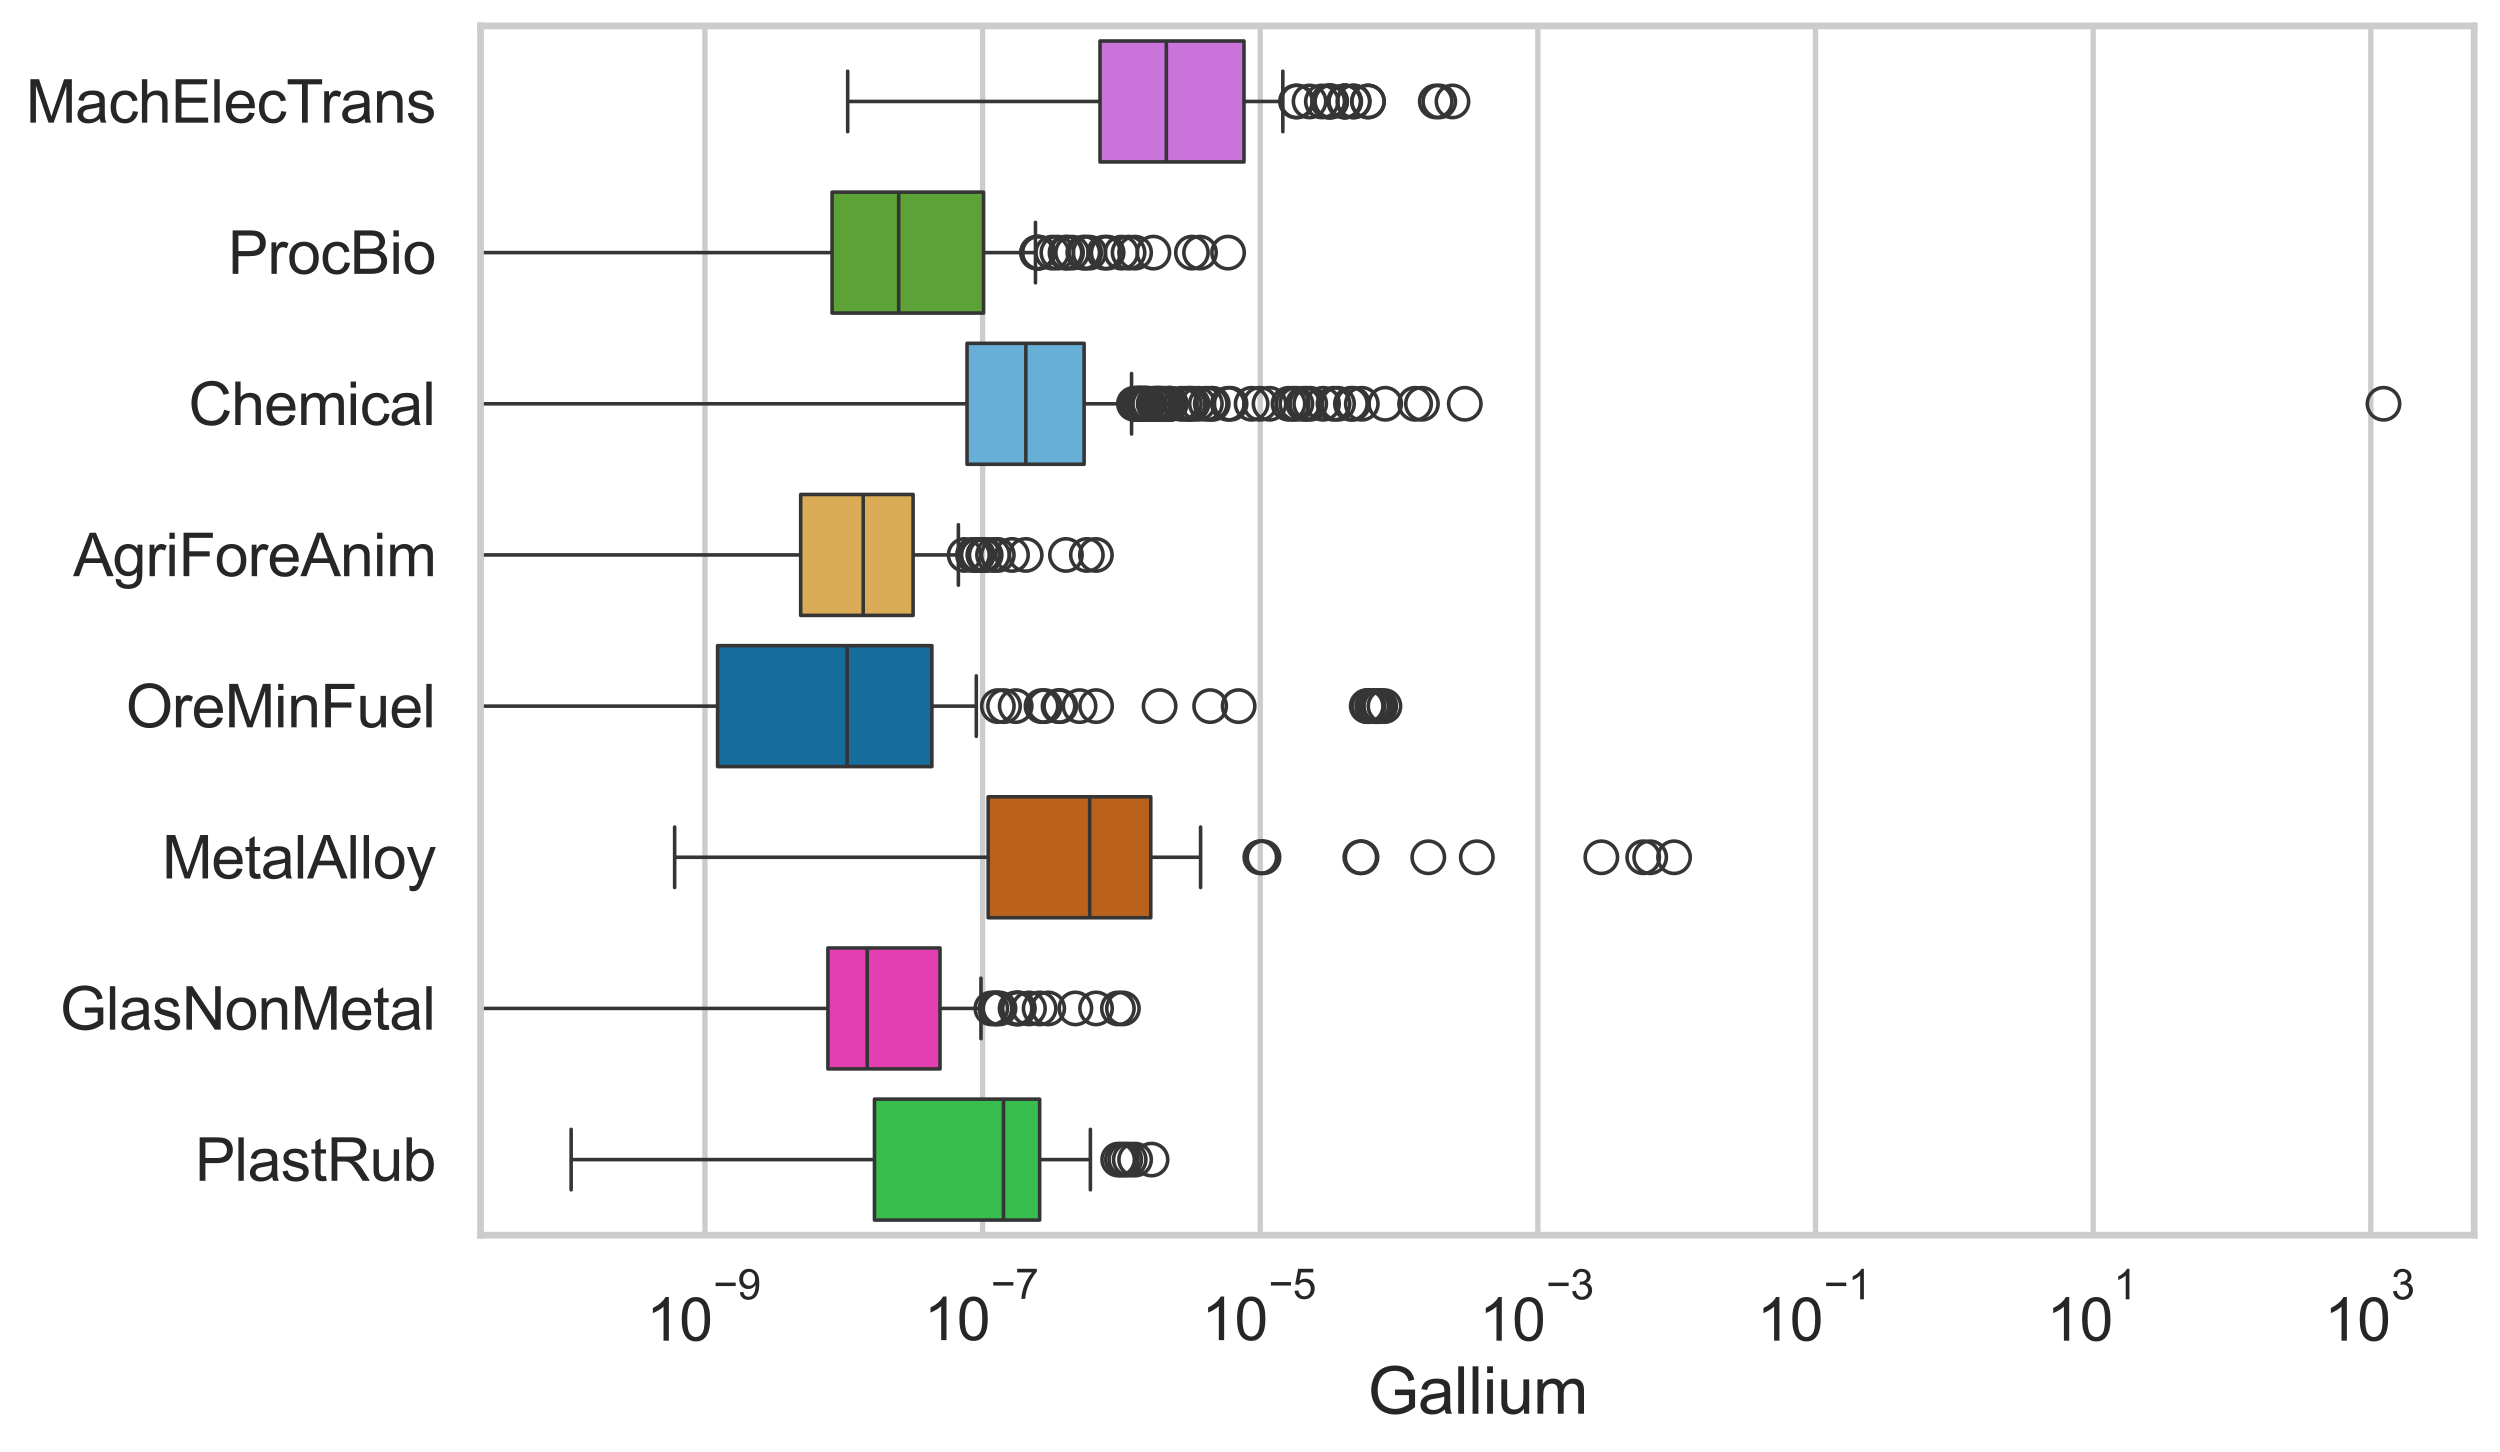 <?xml version="1.0" encoding="utf-8" standalone="no"?>
<!DOCTYPE svg PUBLIC "-//W3C//DTD SVG 1.1//EN"
  "http://www.w3.org/Graphics/SVG/1.1/DTD/svg11.dtd">
<svg xmlns:xlink="http://www.w3.org/1999/xlink" width="695.577pt" height="404.121pt" viewBox="0 0 695.577 404.121" xmlns="http://www.w3.org/2000/svg" version="1.1">
 <defs>
  <style type="text/css">*{stroke-linejoin: round; stroke-linecap: butt}</style>
 </defs>
 <g id="figure_1">
  <g id="patch_1">
   <path d="M 0 404.121 
L 695.577 404.121 
L 695.577 0 
L 0 0 
z
" style="fill: #ffffff"/>
  </g>
  <g id="axes_1">
   <g id="patch_2">
    <path d="M 133.697 343.665 
L 688.377 343.665 
L 688.377 7.2 
L 133.697 7.2 
z
" style="fill: #ffffff"/>
   </g>
   <g id="matplotlib.axis_1">
    <g id="xtick_1">
     <g id="line2d_1">
      <path d="M 196.141 343.665 
L 196.141 7.2 
" clip-path="url(#p9566db14e5)" style="fill: none; stroke: #cccccc; stroke-width: 1.5; stroke-linecap: round"/>
     </g>
     <g id="text_1">
      <!-- $\mathdefault{10^{-9}}$ -->
      <g style="fill: #262626" transform="translate(179.806 373.18) scale(0.165 -0.165)">
       <defs>
        <path id="ArialMT-31" d="M 2384 0 
L 1822 0 
L 1822 3584 
Q 1619 3391 1289 3197 
Q 959 3003 697 2906 
L 697 3450 
Q 1169 3672 1522 3987 
Q 1875 4303 2022 4600 
L 2384 4600 
L 2384 0 
z
" transform="scale(0.016)"/>
        <path id="ArialMT-30" d="M 266 2259 
Q 266 3072 433 3567 
Q 600 4063 929 4331 
Q 1259 4600 1759 4600 
Q 2128 4600 2406 4451 
Q 2684 4303 2865 4023 
Q 3047 3744 3150 3342 
Q 3253 2941 3253 2259 
Q 3253 1453 3087 958 
Q 2922 463 2592 192 
Q 2263 -78 1759 -78 
Q 1097 -78 719 397 
Q 266 969 266 2259 
z
M 844 2259 
Q 844 1131 1108 757 
Q 1372 384 1759 384 
Q 2147 384 2411 759 
Q 2675 1134 2675 2259 
Q 2675 3391 2411 3762 
Q 2147 4134 1753 4134 
Q 1366 4134 1134 3806 
Q 844 3388 844 2259 
z
" transform="scale(0.016)"/>
        <path id="ArialMT-2212" d="M 3381 1997 
L 356 1997 
L 356 2522 
L 3381 2522 
L 3381 1997 
z
" transform="scale(0.016)"/>
        <path id="ArialMT-39" d="M 350 1059 
L 891 1109 
Q 959 728 1153 556 
Q 1347 384 1650 384 
Q 1909 384 2104 503 
Q 2300 622 2425 820 
Q 2550 1019 2634 1356 
Q 2719 1694 2719 2044 
Q 2719 2081 2716 2156 
Q 2547 1888 2255 1720 
Q 1963 1553 1622 1553 
Q 1053 1553 659 1965 
Q 266 2378 266 3053 
Q 266 3750 677 4175 
Q 1088 4600 1706 4600 
Q 2153 4600 2523 4359 
Q 2894 4119 3086 3673 
Q 3278 3228 3278 2384 
Q 3278 1506 3087 986 
Q 2897 466 2520 194 
Q 2144 -78 1638 -78 
Q 1100 -78 759 220 
Q 419 519 350 1059 
z
M 2653 3081 
Q 2653 3566 2395 3850 
Q 2138 4134 1775 4134 
Q 1400 4134 1122 3828 
Q 844 3522 844 3034 
Q 844 2597 1108 2323 
Q 1372 2050 1759 2050 
Q 2150 2050 2401 2323 
Q 2653 2597 2653 3081 
z
" transform="scale(0.016)"/>
       </defs>
       <use xlink:href="#ArialMT-31" transform="translate(0 0.994)"/>
       <use xlink:href="#ArialMT-30" transform="translate(55.615 0.994)"/>
       <use xlink:href="#ArialMT-2212" transform="translate(112.973 70.688) scale(0.7)"/>
       <use xlink:href="#ArialMT-39" transform="translate(153.852 70.688) scale(0.7)"/>
      </g>
     </g>
    </g>
    <g id="xtick_2">
     <g id="line2d_2">
      <path d="M 273.389 343.665 
L 273.389 7.2 
" clip-path="url(#p9566db14e5)" style="fill: none; stroke: #cccccc; stroke-width: 1.5; stroke-linecap: round"/>
     </g>
     <g id="text_2">
      <!-- $\mathdefault{10^{-7}}$ -->
      <g style="fill: #262626" transform="translate(257.054 373.015) scale(0.165 -0.165)">
       <defs>
        <path id="ArialMT-37" d="M 303 3981 
L 303 4522 
L 3269 4522 
L 3269 4084 
Q 2831 3619 2401 2847 
Q 1972 2075 1738 1259 
Q 1569 684 1522 0 
L 944 0 
Q 953 541 1156 1306 
Q 1359 2072 1739 2783 
Q 2119 3494 2547 3981 
L 303 3981 
z
" transform="scale(0.016)"/>
       </defs>
       <use xlink:href="#ArialMT-31" transform="translate(0 0.847)"/>
       <use xlink:href="#ArialMT-30" transform="translate(55.615 0.847)"/>
       <use xlink:href="#ArialMT-2212" transform="translate(112.973 70.541) scale(0.7)"/>
       <use xlink:href="#ArialMT-37" transform="translate(153.852 70.541) scale(0.7)"/>
      </g>
     </g>
    </g>
    <g id="xtick_3">
     <g id="line2d_3">
      <path d="M 350.637 343.665 
L 350.637 7.2 
" clip-path="url(#p9566db14e5)" style="fill: none; stroke: #cccccc; stroke-width: 1.5; stroke-linecap: round"/>
     </g>
     <g id="text_3">
      <!-- $\mathdefault{10^{-5}}$ -->
      <g style="fill: #262626" transform="translate(334.302 373.015) scale(0.165 -0.165)">
       <defs>
        <path id="ArialMT-35" d="M 266 1200 
L 856 1250 
Q 922 819 1161 601 
Q 1400 384 1738 384 
Q 2144 384 2425 690 
Q 2706 997 2706 1503 
Q 2706 1984 2436 2262 
Q 2166 2541 1728 2541 
Q 1456 2541 1237 2417 
Q 1019 2294 894 2097 
L 366 2166 
L 809 4519 
L 3088 4519 
L 3088 3981 
L 1259 3981 
L 1013 2750 
Q 1425 3038 1878 3038 
Q 2478 3038 2890 2622 
Q 3303 2206 3303 1553 
Q 3303 931 2941 478 
Q 2500 -78 1738 -78 
Q 1113 -78 717 272 
Q 322 622 266 1200 
z
" transform="scale(0.016)"/>
       </defs>
       <use xlink:href="#ArialMT-31" transform="translate(0 0.88)"/>
       <use xlink:href="#ArialMT-30" transform="translate(55.615 0.88)"/>
       <use xlink:href="#ArialMT-2212" transform="translate(112.973 70.573) scale(0.7)"/>
       <use xlink:href="#ArialMT-35" transform="translate(153.852 70.573) scale(0.7)"/>
      </g>
     </g>
    </g>
    <g id="xtick_4">
     <g id="line2d_4">
      <path d="M 427.885 343.665 
L 427.885 7.2 
" clip-path="url(#p9566db14e5)" style="fill: none; stroke: #cccccc; stroke-width: 1.5; stroke-linecap: round"/>
     </g>
     <g id="text_4">
      <!-- $\mathdefault{10^{-3}}$ -->
      <g style="fill: #262626" transform="translate(411.55 373.18) scale(0.165 -0.165)">
       <defs>
        <path id="ArialMT-33" d="M 269 1209 
L 831 1284 
Q 928 806 1161 595 
Q 1394 384 1728 384 
Q 2125 384 2398 659 
Q 2672 934 2672 1341 
Q 2672 1728 2419 1979 
Q 2166 2231 1775 2231 
Q 1616 2231 1378 2169 
L 1441 2663 
Q 1497 2656 1531 2656 
Q 1891 2656 2178 2843 
Q 2466 3031 2466 3422 
Q 2466 3731 2256 3934 
Q 2047 4138 1716 4138 
Q 1388 4138 1169 3931 
Q 950 3725 888 3313 
L 325 3413 
Q 428 3978 793 4289 
Q 1159 4600 1703 4600 
Q 2078 4600 2393 4439 
Q 2709 4278 2876 4000 
Q 3044 3722 3044 3409 
Q 3044 3113 2884 2869 
Q 2725 2625 2413 2481 
Q 2819 2388 3044 2092 
Q 3269 1797 3269 1353 
Q 3269 753 2831 336 
Q 2394 -81 1725 -81 
Q 1122 -81 723 278 
Q 325 638 269 1209 
z
" transform="scale(0.016)"/>
       </defs>
       <use xlink:href="#ArialMT-31" transform="translate(0 0.994)"/>
       <use xlink:href="#ArialMT-30" transform="translate(55.615 0.994)"/>
       <use xlink:href="#ArialMT-2212" transform="translate(112.973 70.688) scale(0.7)"/>
       <use xlink:href="#ArialMT-33" transform="translate(153.852 70.688) scale(0.7)"/>
      </g>
     </g>
    </g>
    <g id="xtick_5">
     <g id="line2d_5">
      <path d="M 505.133 343.665 
L 505.133 7.2 
" clip-path="url(#p9566db14e5)" style="fill: none; stroke: #cccccc; stroke-width: 1.5; stroke-linecap: round"/>
     </g>
     <g id="text_5">
      <!-- $\mathdefault{10^{-1}}$ -->
      <g style="fill: #262626" transform="translate(488.798 373.18) scale(0.165 -0.165)">
       <use xlink:href="#ArialMT-31" transform="translate(0 0.994)"/>
       <use xlink:href="#ArialMT-30" transform="translate(55.615 0.994)"/>
       <use xlink:href="#ArialMT-2212" transform="translate(112.973 70.688) scale(0.7)"/>
       <use xlink:href="#ArialMT-31" transform="translate(153.852 70.688) scale(0.7)"/>
      </g>
     </g>
    </g>
    <g id="xtick_6">
     <g id="line2d_6">
      <path d="M 582.381 343.665 
L 582.381 7.2 
" clip-path="url(#p9566db14e5)" style="fill: none; stroke: #cccccc; stroke-width: 1.5; stroke-linecap: round"/>
     </g>
     <g id="text_6">
      <!-- $\mathdefault{10^{1}}$ -->
      <g style="fill: #262626" transform="translate(569.429 373.18) scale(0.165 -0.165)">
       <use xlink:href="#ArialMT-31" transform="translate(0 0.994)"/>
       <use xlink:href="#ArialMT-30" transform="translate(55.615 0.994)"/>
       <use xlink:href="#ArialMT-31" transform="translate(112.973 70.688) scale(0.7)"/>
      </g>
     </g>
    </g>
    <g id="xtick_7">
     <g id="line2d_7">
      <path d="M 659.629 343.665 
L 659.629 7.2 
" clip-path="url(#p9566db14e5)" style="fill: none; stroke: #cccccc; stroke-width: 1.5; stroke-linecap: round"/>
     </g>
     <g id="text_7">
      <!-- $\mathdefault{10^{3}}$ -->
      <g style="fill: #262626" transform="translate(646.677 373.18) scale(0.165 -0.165)">
       <use xlink:href="#ArialMT-31" transform="translate(0 0.994)"/>
       <use xlink:href="#ArialMT-30" transform="translate(55.615 0.994)"/>
       <use xlink:href="#ArialMT-33" transform="translate(112.973 70.688) scale(0.7)"/>
      </g>
     </g>
    </g>
    <g id="text_8">
     <!-- Gallium -->
     <g style="fill: #262626" transform="translate(380.531 393.344) scale(0.18 -0.18)">
      <defs>
       <path id="ArialMT-47" d="M 2638 1797 
L 2638 2334 
L 4578 2338 
L 4578 638 
Q 4131 281 3656 101 
Q 3181 -78 2681 -78 
Q 2006 -78 1454 211 
Q 903 500 622 1047 
Q 341 1594 341 2269 
Q 341 2938 620 3517 
Q 900 4097 1425 4378 
Q 1950 4659 2634 4659 
Q 3131 4659 3532 4498 
Q 3934 4338 4162 4050 
Q 4391 3763 4509 3300 
L 3963 3150 
Q 3859 3500 3706 3700 
Q 3553 3900 3268 4020 
Q 2984 4141 2638 4141 
Q 2222 4141 1919 4014 
Q 1616 3888 1430 3681 
Q 1244 3475 1141 3228 
Q 966 2803 966 2306 
Q 966 1694 1177 1281 
Q 1388 869 1791 669 
Q 2194 469 2647 469 
Q 3041 469 3416 620 
Q 3791 772 3984 944 
L 3984 1797 
L 2638 1797 
z
" transform="scale(0.016)"/>
       <path id="ArialMT-61" d="M 2588 409 
Q 2275 144 1986 34 
Q 1697 -75 1366 -75 
Q 819 -75 525 192 
Q 231 459 231 875 
Q 231 1119 342 1320 
Q 453 1522 633 1644 
Q 813 1766 1038 1828 
Q 1203 1872 1538 1913 
Q 2219 1994 2541 2106 
Q 2544 2222 2544 2253 
Q 2544 2597 2384 2738 
Q 2169 2928 1744 2928 
Q 1347 2928 1158 2789 
Q 969 2650 878 2297 
L 328 2372 
Q 403 2725 575 2942 
Q 747 3159 1072 3276 
Q 1397 3394 1825 3394 
Q 2250 3394 2515 3294 
Q 2781 3194 2906 3042 
Q 3031 2891 3081 2659 
Q 3109 2516 3109 2141 
L 3109 1391 
Q 3109 606 3145 398 
Q 3181 191 3288 0 
L 2700 0 
Q 2613 175 2588 409 
z
M 2541 1666 
Q 2234 1541 1622 1453 
Q 1275 1403 1131 1340 
Q 988 1278 909 1158 
Q 831 1038 831 891 
Q 831 666 1001 516 
Q 1172 366 1500 366 
Q 1825 366 2078 508 
Q 2331 650 2450 897 
Q 2541 1088 2541 1459 
L 2541 1666 
z
" transform="scale(0.016)"/>
       <path id="ArialMT-6c" d="M 409 0 
L 409 4581 
L 972 4581 
L 972 0 
L 409 0 
z
" transform="scale(0.016)"/>
       <path id="ArialMT-69" d="M 425 3934 
L 425 4581 
L 988 4581 
L 988 3934 
L 425 3934 
z
M 425 0 
L 425 3319 
L 988 3319 
L 988 0 
L 425 0 
z
" transform="scale(0.016)"/>
       <path id="ArialMT-75" d="M 2597 0 
L 2597 488 
Q 2209 -75 1544 -75 
Q 1250 -75 995 37 
Q 741 150 617 320 
Q 494 491 444 738 
Q 409 903 409 1263 
L 409 3319 
L 972 3319 
L 972 1478 
Q 972 1038 1006 884 
Q 1059 663 1231 536 
Q 1403 409 1656 409 
Q 1909 409 2131 539 
Q 2353 669 2445 892 
Q 2538 1116 2538 1541 
L 2538 3319 
L 3100 3319 
L 3100 0 
L 2597 0 
z
" transform="scale(0.016)"/>
       <path id="ArialMT-6d" d="M 422 0 
L 422 3319 
L 925 3319 
L 925 2853 
Q 1081 3097 1340 3245 
Q 1600 3394 1931 3394 
Q 2300 3394 2536 3241 
Q 2772 3088 2869 2813 
Q 3263 3394 3894 3394 
Q 4388 3394 4653 3120 
Q 4919 2847 4919 2278 
L 4919 0 
L 4359 0 
L 4359 2091 
Q 4359 2428 4304 2576 
Q 4250 2725 4106 2815 
Q 3963 2906 3769 2906 
Q 3419 2906 3187 2673 
Q 2956 2441 2956 1928 
L 2956 0 
L 2394 0 
L 2394 2156 
Q 2394 2531 2256 2718 
Q 2119 2906 1806 2906 
Q 1569 2906 1367 2781 
Q 1166 2656 1075 2415 
Q 984 2175 984 1722 
L 984 0 
L 422 0 
z
" transform="scale(0.016)"/>
      </defs>
      <use xlink:href="#ArialMT-47"/>
      <use xlink:href="#ArialMT-61" transform="translate(77.783 0)"/>
      <use xlink:href="#ArialMT-6c" transform="translate(133.398 0)"/>
      <use xlink:href="#ArialMT-6c" transform="translate(155.615 0)"/>
      <use xlink:href="#ArialMT-69" transform="translate(177.832 0)"/>
      <use xlink:href="#ArialMT-75" transform="translate(200.049 0)"/>
      <use xlink:href="#ArialMT-6d" transform="translate(255.664 0)"/>
     </g>
    </g>
   </g>
   <g id="matplotlib.axis_2">
    <g id="ytick_1">
     <g id="text_9">
      <!-- MachElecTrans -->
      <g style="fill: #262626" transform="translate(7.2 34.134) scale(0.165 -0.165)">
       <defs>
        <path id="ArialMT-4d" d="M 475 0 
L 475 4581 
L 1388 4581 
L 2472 1338 
Q 2622 884 2691 659 
Q 2769 909 2934 1394 
L 4031 4581 
L 4847 4581 
L 4847 0 
L 4263 0 
L 4263 3834 
L 2931 0 
L 2384 0 
L 1059 3900 
L 1059 0 
L 475 0 
z
" transform="scale(0.016)"/>
        <path id="ArialMT-63" d="M 2588 1216 
L 3141 1144 
Q 3050 572 2676 248 
Q 2303 -75 1759 -75 
Q 1078 -75 664 370 
Q 250 816 250 1647 
Q 250 2184 428 2587 
Q 606 2991 970 3192 
Q 1334 3394 1763 3394 
Q 2303 3394 2647 3120 
Q 2991 2847 3088 2344 
L 2541 2259 
Q 2463 2594 2264 2762 
Q 2066 2931 1784 2931 
Q 1359 2931 1093 2626 
Q 828 2322 828 1663 
Q 828 994 1084 691 
Q 1341 388 1753 388 
Q 2084 388 2306 591 
Q 2528 794 2588 1216 
z
" transform="scale(0.016)"/>
        <path id="ArialMT-68" d="M 422 0 
L 422 4581 
L 984 4581 
L 984 2938 
Q 1378 3394 1978 3394 
Q 2347 3394 2619 3248 
Q 2891 3103 3008 2847 
Q 3125 2591 3125 2103 
L 3125 0 
L 2563 0 
L 2563 2103 
Q 2563 2525 2380 2717 
Q 2197 2909 1863 2909 
Q 1613 2909 1392 2779 
Q 1172 2650 1078 2428 
Q 984 2206 984 1816 
L 984 0 
L 422 0 
z
" transform="scale(0.016)"/>
        <path id="ArialMT-45" d="M 506 0 
L 506 4581 
L 3819 4581 
L 3819 4041 
L 1113 4041 
L 1113 2638 
L 3647 2638 
L 3647 2100 
L 1113 2100 
L 1113 541 
L 3925 541 
L 3925 0 
L 506 0 
z
" transform="scale(0.016)"/>
        <path id="ArialMT-65" d="M 2694 1069 
L 3275 997 
Q 3138 488 2766 206 
Q 2394 -75 1816 -75 
Q 1088 -75 661 373 
Q 234 822 234 1631 
Q 234 2469 665 2931 
Q 1097 3394 1784 3394 
Q 2450 3394 2872 2941 
Q 3294 2488 3294 1666 
Q 3294 1616 3291 1516 
L 816 1516 
Q 847 969 1125 678 
Q 1403 388 1819 388 
Q 2128 388 2347 550 
Q 2566 713 2694 1069 
z
M 847 1978 
L 2700 1978 
Q 2663 2397 2488 2606 
Q 2219 2931 1791 2931 
Q 1403 2931 1139 2672 
Q 875 2413 847 1978 
z
" transform="scale(0.016)"/>
        <path id="ArialMT-54" d="M 1659 0 
L 1659 4041 
L 150 4041 
L 150 4581 
L 3781 4581 
L 3781 4041 
L 2266 4041 
L 2266 0 
L 1659 0 
z
" transform="scale(0.016)"/>
        <path id="ArialMT-72" d="M 416 0 
L 416 3319 
L 922 3319 
L 922 2816 
Q 1116 3169 1280 3281 
Q 1444 3394 1641 3394 
Q 1925 3394 2219 3213 
L 2025 2691 
Q 1819 2813 1613 2813 
Q 1428 2813 1281 2702 
Q 1134 2591 1072 2394 
Q 978 2094 978 1738 
L 978 0 
L 416 0 
z
" transform="scale(0.016)"/>
        <path id="ArialMT-6e" d="M 422 0 
L 422 3319 
L 928 3319 
L 928 2847 
Q 1294 3394 1984 3394 
Q 2284 3394 2536 3286 
Q 2788 3178 2913 3003 
Q 3038 2828 3088 2588 
Q 3119 2431 3119 2041 
L 3119 0 
L 2556 0 
L 2556 2019 
Q 2556 2363 2490 2533 
Q 2425 2703 2258 2804 
Q 2091 2906 1866 2906 
Q 1506 2906 1245 2678 
Q 984 2450 984 1813 
L 984 0 
L 422 0 
z
" transform="scale(0.016)"/>
        <path id="ArialMT-73" d="M 197 991 
L 753 1078 
Q 800 744 1014 566 
Q 1228 388 1613 388 
Q 2000 388 2187 545 
Q 2375 703 2375 916 
Q 2375 1106 2209 1216 
Q 2094 1291 1634 1406 
Q 1016 1563 777 1677 
Q 538 1791 414 1992 
Q 291 2194 291 2438 
Q 291 2659 392 2848 
Q 494 3038 669 3163 
Q 800 3259 1026 3326 
Q 1253 3394 1513 3394 
Q 1903 3394 2198 3281 
Q 2494 3169 2634 2976 
Q 2775 2784 2828 2463 
L 2278 2388 
Q 2241 2644 2061 2787 
Q 1881 2931 1553 2931 
Q 1166 2931 1000 2803 
Q 834 2675 834 2503 
Q 834 2394 903 2306 
Q 972 2216 1119 2156 
Q 1203 2125 1616 2013 
Q 2213 1853 2448 1751 
Q 2684 1650 2818 1456 
Q 2953 1263 2953 975 
Q 2953 694 2789 445 
Q 2625 197 2315 61 
Q 2006 -75 1616 -75 
Q 969 -75 630 194 
Q 291 463 197 991 
z
" transform="scale(0.016)"/>
       </defs>
       <use xlink:href="#ArialMT-4d"/>
       <use xlink:href="#ArialMT-61" transform="translate(83.301 0)"/>
       <use xlink:href="#ArialMT-63" transform="translate(138.916 0)"/>
       <use xlink:href="#ArialMT-68" transform="translate(188.916 0)"/>
       <use xlink:href="#ArialMT-45" transform="translate(244.531 0)"/>
       <use xlink:href="#ArialMT-6c" transform="translate(311.23 0)"/>
       <use xlink:href="#ArialMT-65" transform="translate(333.447 0)"/>
       <use xlink:href="#ArialMT-63" transform="translate(389.062 0)"/>
       <use xlink:href="#ArialMT-54" transform="translate(439.062 0)"/>
       <use xlink:href="#ArialMT-72" transform="translate(496.396 0)"/>
       <use xlink:href="#ArialMT-61" transform="translate(529.697 0)"/>
       <use xlink:href="#ArialMT-6e" transform="translate(585.312 0)"/>
       <use xlink:href="#ArialMT-73" transform="translate(640.928 0)"/>
      </g>
     </g>
    </g>
    <g id="ytick_2">
     <g id="text_10">
      <!-- ProcBio -->
      <g style="fill: #262626" transform="translate(63.424 76.192) scale(0.165 -0.165)">
       <defs>
        <path id="ArialMT-50" d="M 494 0 
L 494 4581 
L 2222 4581 
Q 2678 4581 2919 4538 
Q 3256 4481 3484 4323 
Q 3713 4166 3852 3881 
Q 3991 3597 3991 3256 
Q 3991 2672 3619 2267 
Q 3247 1863 2275 1863 
L 1100 1863 
L 1100 0 
L 494 0 
z
M 1100 2403 
L 2284 2403 
Q 2872 2403 3119 2622 
Q 3366 2841 3366 3238 
Q 3366 3525 3220 3729 
Q 3075 3934 2838 4000 
Q 2684 4041 2272 4041 
L 1100 4041 
L 1100 2403 
z
" transform="scale(0.016)"/>
        <path id="ArialMT-6f" d="M 213 1659 
Q 213 2581 725 3025 
Q 1153 3394 1769 3394 
Q 2453 3394 2887 2945 
Q 3322 2497 3322 1706 
Q 3322 1066 3130 698 
Q 2938 331 2570 128 
Q 2203 -75 1769 -75 
Q 1072 -75 642 372 
Q 213 819 213 1659 
z
M 791 1659 
Q 791 1022 1069 705 
Q 1347 388 1769 388 
Q 2188 388 2466 706 
Q 2744 1025 2744 1678 
Q 2744 2294 2464 2611 
Q 2184 2928 1769 2928 
Q 1347 2928 1069 2612 
Q 791 2297 791 1659 
z
" transform="scale(0.016)"/>
        <path id="ArialMT-42" d="M 469 0 
L 469 4581 
L 2188 4581 
Q 2713 4581 3030 4442 
Q 3347 4303 3526 4014 
Q 3706 3725 3706 3409 
Q 3706 3116 3547 2856 
Q 3388 2597 3066 2438 
Q 3481 2316 3704 2022 
Q 3928 1728 3928 1328 
Q 3928 1006 3792 729 
Q 3656 453 3456 303 
Q 3256 153 2954 76 
Q 2653 0 2216 0 
L 469 0 
z
M 1075 2656 
L 2066 2656 
Q 2469 2656 2644 2709 
Q 2875 2778 2992 2937 
Q 3109 3097 3109 3338 
Q 3109 3566 3000 3739 
Q 2891 3913 2687 3977 
Q 2484 4041 1991 4041 
L 1075 4041 
L 1075 2656 
z
M 1075 541 
L 2216 541 
Q 2509 541 2628 563 
Q 2838 600 2978 687 
Q 3119 775 3209 942 
Q 3300 1109 3300 1328 
Q 3300 1584 3169 1773 
Q 3038 1963 2805 2039 
Q 2572 2116 2134 2116 
L 1075 2116 
L 1075 541 
z
" transform="scale(0.016)"/>
       </defs>
       <use xlink:href="#ArialMT-50"/>
       <use xlink:href="#ArialMT-72" transform="translate(66.699 0)"/>
       <use xlink:href="#ArialMT-6f" transform="translate(100 0)"/>
       <use xlink:href="#ArialMT-63" transform="translate(155.615 0)"/>
       <use xlink:href="#ArialMT-42" transform="translate(205.615 0)"/>
       <use xlink:href="#ArialMT-69" transform="translate(272.314 0)"/>
       <use xlink:href="#ArialMT-6f" transform="translate(294.531 0)"/>
      </g>
     </g>
    </g>
    <g id="ytick_3">
     <g id="text_11">
      <!-- Chemical -->
      <g style="fill: #262626" transform="translate(52.428 118.25) scale(0.165 -0.165)">
       <defs>
        <path id="ArialMT-43" d="M 3763 1606 
L 4369 1453 
Q 4178 706 3683 314 
Q 3188 -78 2472 -78 
Q 1731 -78 1267 223 
Q 803 525 561 1097 
Q 319 1669 319 2325 
Q 319 3041 592 3573 
Q 866 4106 1370 4382 
Q 1875 4659 2481 4659 
Q 3169 4659 3637 4309 
Q 4106 3959 4291 3325 
L 3694 3184 
Q 3534 3684 3231 3912 
Q 2928 4141 2469 4141 
Q 1941 4141 1586 3887 
Q 1231 3634 1087 3207 
Q 944 2781 944 2328 
Q 944 1744 1114 1308 
Q 1284 872 1643 656 
Q 2003 441 2422 441 
Q 2931 441 3284 734 
Q 3638 1028 3763 1606 
z
" transform="scale(0.016)"/>
       </defs>
       <use xlink:href="#ArialMT-43"/>
       <use xlink:href="#ArialMT-68" transform="translate(72.217 0)"/>
       <use xlink:href="#ArialMT-65" transform="translate(127.832 0)"/>
       <use xlink:href="#ArialMT-6d" transform="translate(183.447 0)"/>
       <use xlink:href="#ArialMT-69" transform="translate(266.748 0)"/>
       <use xlink:href="#ArialMT-63" transform="translate(288.965 0)"/>
       <use xlink:href="#ArialMT-61" transform="translate(338.965 0)"/>
       <use xlink:href="#ArialMT-6c" transform="translate(394.58 0)"/>
      </g>
     </g>
    </g>
    <g id="ytick_4">
     <g id="text_12">
      <!-- AgriForeAnim -->
      <g style="fill: #262626" transform="translate(20.341 160.308) scale(0.165 -0.165)">
       <defs>
        <path id="ArialMT-41" d="M -9 0 
L 1750 4581 
L 2403 4581 
L 4278 0 
L 3588 0 
L 3053 1388 
L 1138 1388 
L 634 0 
L -9 0 
z
M 1313 1881 
L 2866 1881 
L 2388 3150 
Q 2169 3728 2063 4100 
Q 1975 3659 1816 3225 
L 1313 1881 
z
" transform="scale(0.016)"/>
        <path id="ArialMT-67" d="M 319 -275 
L 866 -356 
Q 900 -609 1056 -725 
Q 1266 -881 1628 -881 
Q 2019 -881 2231 -725 
Q 2444 -569 2519 -288 
Q 2563 -116 2559 434 
Q 2191 0 1641 0 
Q 956 0 581 494 
Q 206 988 206 1678 
Q 206 2153 378 2554 
Q 550 2956 876 3175 
Q 1203 3394 1644 3394 
Q 2231 3394 2613 2919 
L 2613 3319 
L 3131 3319 
L 3131 450 
Q 3131 -325 2973 -648 
Q 2816 -972 2473 -1159 
Q 2131 -1347 1631 -1347 
Q 1038 -1347 672 -1080 
Q 306 -813 319 -275 
z
M 784 1719 
Q 784 1066 1043 766 
Q 1303 466 1694 466 
Q 2081 466 2343 764 
Q 2606 1063 2606 1700 
Q 2606 2309 2336 2618 
Q 2066 2928 1684 2928 
Q 1309 2928 1046 2623 
Q 784 2319 784 1719 
z
" transform="scale(0.016)"/>
        <path id="ArialMT-46" d="M 525 0 
L 525 4581 
L 3616 4581 
L 3616 4041 
L 1131 4041 
L 1131 2622 
L 3281 2622 
L 3281 2081 
L 1131 2081 
L 1131 0 
L 525 0 
z
" transform="scale(0.016)"/>
       </defs>
       <use xlink:href="#ArialMT-41"/>
       <use xlink:href="#ArialMT-67" transform="translate(66.699 0)"/>
       <use xlink:href="#ArialMT-72" transform="translate(122.314 0)"/>
       <use xlink:href="#ArialMT-69" transform="translate(155.615 0)"/>
       <use xlink:href="#ArialMT-46" transform="translate(177.832 0)"/>
       <use xlink:href="#ArialMT-6f" transform="translate(238.916 0)"/>
       <use xlink:href="#ArialMT-72" transform="translate(294.531 0)"/>
       <use xlink:href="#ArialMT-65" transform="translate(327.832 0)"/>
       <use xlink:href="#ArialMT-41" transform="translate(383.447 0)"/>
       <use xlink:href="#ArialMT-6e" transform="translate(450.146 0)"/>
       <use xlink:href="#ArialMT-69" transform="translate(505.762 0)"/>
       <use xlink:href="#ArialMT-6d" transform="translate(527.979 0)"/>
      </g>
     </g>
    </g>
    <g id="ytick_5">
     <g id="text_13">
      <!-- OreMinFuel -->
      <g style="fill: #262626" transform="translate(35.013 202.366) scale(0.165 -0.165)">
       <defs>
        <path id="ArialMT-4f" d="M 309 2231 
Q 309 3372 921 4017 
Q 1534 4663 2503 4663 
Q 3138 4663 3647 4359 
Q 4156 4056 4423 3514 
Q 4691 2972 4691 2284 
Q 4691 1588 4409 1038 
Q 4128 488 3612 205 
Q 3097 -78 2500 -78 
Q 1853 -78 1343 234 
Q 834 547 571 1087 
Q 309 1628 309 2231 
z
M 934 2222 
Q 934 1394 1379 917 
Q 1825 441 2497 441 
Q 3181 441 3623 922 
Q 4066 1403 4066 2288 
Q 4066 2847 3877 3264 
Q 3688 3681 3323 3911 
Q 2959 4141 2506 4141 
Q 1863 4141 1398 3698 
Q 934 3256 934 2222 
z
" transform="scale(0.016)"/>
       </defs>
       <use xlink:href="#ArialMT-4f"/>
       <use xlink:href="#ArialMT-72" transform="translate(77.783 0)"/>
       <use xlink:href="#ArialMT-65" transform="translate(111.084 0)"/>
       <use xlink:href="#ArialMT-4d" transform="translate(166.699 0)"/>
       <use xlink:href="#ArialMT-69" transform="translate(250 0)"/>
       <use xlink:href="#ArialMT-6e" transform="translate(272.217 0)"/>
       <use xlink:href="#ArialMT-46" transform="translate(327.832 0)"/>
       <use xlink:href="#ArialMT-75" transform="translate(388.916 0)"/>
       <use xlink:href="#ArialMT-65" transform="translate(444.531 0)"/>
       <use xlink:href="#ArialMT-6c" transform="translate(500.146 0)"/>
      </g>
     </g>
    </g>
    <g id="ytick_6">
     <g id="text_14">
      <!-- MetalAlloy -->
      <g style="fill: #262626" transform="translate(45.088 244.425) scale(0.165 -0.165)">
       <defs>
        <path id="ArialMT-74" d="M 1650 503 
L 1731 6 
Q 1494 -44 1306 -44 
Q 1000 -44 831 53 
Q 663 150 594 308 
Q 525 466 525 972 
L 525 2881 
L 113 2881 
L 113 3319 
L 525 3319 
L 525 4141 
L 1084 4478 
L 1084 3319 
L 1650 3319 
L 1650 2881 
L 1084 2881 
L 1084 941 
Q 1084 700 1114 631 
Q 1144 563 1211 522 
Q 1278 481 1403 481 
Q 1497 481 1650 503 
z
" transform="scale(0.016)"/>
        <path id="ArialMT-79" d="M 397 -1278 
L 334 -750 
Q 519 -800 656 -800 
Q 844 -800 956 -737 
Q 1069 -675 1141 -563 
Q 1194 -478 1313 -144 
Q 1328 -97 1363 -6 
L 103 3319 
L 709 3319 
L 1400 1397 
Q 1534 1031 1641 628 
Q 1738 1016 1872 1384 
L 2581 3319 
L 3144 3319 
L 1881 -56 
Q 1678 -603 1566 -809 
Q 1416 -1088 1222 -1217 
Q 1028 -1347 759 -1347 
Q 597 -1347 397 -1278 
z
" transform="scale(0.016)"/>
       </defs>
       <use xlink:href="#ArialMT-4d"/>
       <use xlink:href="#ArialMT-65" transform="translate(83.301 0)"/>
       <use xlink:href="#ArialMT-74" transform="translate(138.916 0)"/>
       <use xlink:href="#ArialMT-61" transform="translate(166.699 0)"/>
       <use xlink:href="#ArialMT-6c" transform="translate(222.314 0)"/>
       <use xlink:href="#ArialMT-41" transform="translate(244.531 0)"/>
       <use xlink:href="#ArialMT-6c" transform="translate(311.23 0)"/>
       <use xlink:href="#ArialMT-6c" transform="translate(333.447 0)"/>
       <use xlink:href="#ArialMT-6f" transform="translate(355.664 0)"/>
       <use xlink:href="#ArialMT-79" transform="translate(411.279 0)"/>
      </g>
     </g>
    </g>
    <g id="ytick_7">
     <g id="text_15">
      <!-- GlasNonMetal -->
      <g style="fill: #262626" transform="translate(16.659 286.483) scale(0.165 -0.165)">
       <defs>
        <path id="ArialMT-4e" d="M 488 0 
L 488 4581 
L 1109 4581 
L 3516 984 
L 3516 4581 
L 4097 4581 
L 4097 0 
L 3475 0 
L 1069 3600 
L 1069 0 
L 488 0 
z
" transform="scale(0.016)"/>
       </defs>
       <use xlink:href="#ArialMT-47"/>
       <use xlink:href="#ArialMT-6c" transform="translate(77.783 0)"/>
       <use xlink:href="#ArialMT-61" transform="translate(100 0)"/>
       <use xlink:href="#ArialMT-73" transform="translate(155.615 0)"/>
       <use xlink:href="#ArialMT-4e" transform="translate(205.615 0)"/>
       <use xlink:href="#ArialMT-6f" transform="translate(277.832 0)"/>
       <use xlink:href="#ArialMT-6e" transform="translate(333.447 0)"/>
       <use xlink:href="#ArialMT-4d" transform="translate(389.062 0)"/>
       <use xlink:href="#ArialMT-65" transform="translate(472.363 0)"/>
       <use xlink:href="#ArialMT-74" transform="translate(527.979 0)"/>
       <use xlink:href="#ArialMT-61" transform="translate(555.762 0)"/>
       <use xlink:href="#ArialMT-6c" transform="translate(611.377 0)"/>
      </g>
     </g>
    </g>
    <g id="ytick_8">
     <g id="text_16">
      <!-- PlastRub -->
      <g style="fill: #262626" transform="translate(54.248 328.541) scale(0.165 -0.165)">
       <defs>
        <path id="ArialMT-52" d="M 503 0 
L 503 4581 
L 2534 4581 
Q 3147 4581 3465 4457 
Q 3784 4334 3975 4021 
Q 4166 3709 4166 3331 
Q 4166 2844 3850 2509 
Q 3534 2175 2875 2084 
Q 3116 1969 3241 1856 
Q 3506 1613 3744 1247 
L 4541 0 
L 3778 0 
L 3172 953 
Q 2906 1366 2734 1584 
Q 2563 1803 2427 1890 
Q 2291 1978 2150 2013 
Q 2047 2034 1813 2034 
L 1109 2034 
L 1109 0 
L 503 0 
z
M 1109 2559 
L 2413 2559 
Q 2828 2559 3062 2645 
Q 3297 2731 3419 2920 
Q 3541 3109 3541 3331 
Q 3541 3656 3305 3865 
Q 3069 4075 2559 4075 
L 1109 4075 
L 1109 2559 
z
" transform="scale(0.016)"/>
        <path id="ArialMT-62" d="M 941 0 
L 419 0 
L 419 4581 
L 981 4581 
L 981 2947 
Q 1338 3394 1891 3394 
Q 2197 3394 2470 3270 
Q 2744 3147 2920 2923 
Q 3097 2700 3197 2384 
Q 3297 2069 3297 1709 
Q 3297 856 2875 390 
Q 2453 -75 1863 -75 
Q 1275 -75 941 416 
L 941 0 
z
M 934 1684 
Q 934 1088 1097 822 
Q 1363 388 1816 388 
Q 2184 388 2453 708 
Q 2722 1028 2722 1663 
Q 2722 2313 2464 2622 
Q 2206 2931 1841 2931 
Q 1472 2931 1203 2611 
Q 934 2291 934 1684 
z
" transform="scale(0.016)"/>
       </defs>
       <use xlink:href="#ArialMT-50"/>
       <use xlink:href="#ArialMT-6c" transform="translate(66.699 0)"/>
       <use xlink:href="#ArialMT-61" transform="translate(88.916 0)"/>
       <use xlink:href="#ArialMT-73" transform="translate(144.531 0)"/>
       <use xlink:href="#ArialMT-74" transform="translate(194.531 0)"/>
       <use xlink:href="#ArialMT-52" transform="translate(222.314 0)"/>
       <use xlink:href="#ArialMT-75" transform="translate(294.531 0)"/>
       <use xlink:href="#ArialMT-62" transform="translate(350.146 0)"/>
      </g>
     </g>
    </g>
   </g>
   <g id="patch_3">
    <path d="M 306.057 11.406 
L 306.057 45.052 
L 346.112 45.052 
L 346.112 11.406 
L 306.057 11.406 
z
" clip-path="url(#p9566db14e5)" style="fill: #ca74db; stroke: #353535; stroke-linejoin: miter"/>
   </g>
   <g id="line2d_8">
    <path d="M 306.057 28.229 
L 235.854 28.229 
" clip-path="url(#p9566db14e5)" style="fill: none; stroke: #353535"/>
   </g>
   <g id="line2d_9">
    <path d="M 346.112 28.229 
L 356.922 28.229 
" clip-path="url(#p9566db14e5)" style="fill: none; stroke: #353535"/>
   </g>
   <g id="line2d_10">
    <path d="M 235.854 19.817 
L 235.854 36.641 
" clip-path="url(#p9566db14e5)" style="fill: none; stroke: #353535; stroke-linecap: round"/>
   </g>
   <g id="line2d_11">
    <path d="M 356.922 19.817 
L 356.922 36.641 
" clip-path="url(#p9566db14e5)" style="fill: none; stroke: #353535; stroke-linecap: round"/>
   </g>
   <g id="line2d_12">
    <defs>
     <path id="mc245b40015" d="M 0 4.5 
C 1.193 4.5 2.338 4.026 3.182 3.182 
C 4.026 2.338 4.5 1.193 4.5 0 
C 4.5 -1.193 4.026 -2.338 3.182 -3.182 
C 2.338 -4.026 1.193 -4.5 0 -4.5 
C -1.193 -4.5 -2.338 -4.026 -3.182 -3.182 
C -4.026 -2.338 -4.5 -1.193 -4.5 0 
C -4.5 1.193 -4.026 2.338 -3.182 3.182 
C -2.338 4.026 -1.193 4.5 0 4.5 
z
" style="stroke: #353535"/>
    </defs>
    <g clip-path="url(#p9566db14e5)">
     <use xlink:href="#mc245b40015" x="360.914" y="28.229" style="fill-opacity: 0; stroke: #353535"/>
     <use xlink:href="#mc245b40015" x="374.284" y="28.229" style="fill-opacity: 0; stroke: #353535"/>
     <use xlink:href="#mc245b40015" x="380.631" y="28.229" style="fill-opacity: 0; stroke: #353535"/>
     <use xlink:href="#mc245b40015" x="367.776" y="28.229" style="fill-opacity: 0; stroke: #353535"/>
     <use xlink:href="#mc245b40015" x="400.449" y="28.229" style="fill-opacity: 0; stroke: #353535"/>
     <use xlink:href="#mc245b40015" x="399.476" y="28.229" style="fill-opacity: 0; stroke: #353535"/>
     <use xlink:href="#mc245b40015" x="369.58" y="28.229" style="fill-opacity: 0; stroke: #353535"/>
     <use xlink:href="#mc245b40015" x="376.667" y="28.229" style="fill-opacity: 0; stroke: #353535"/>
     <use xlink:href="#mc245b40015" x="374.005" y="28.229" style="fill-opacity: 0; stroke: #353535"/>
     <use xlink:href="#mc245b40015" x="360.584" y="28.229" style="fill-opacity: 0; stroke: #353535"/>
     <use xlink:href="#mc245b40015" x="369.664" y="28.229" style="fill-opacity: 0; stroke: #353535"/>
     <use xlink:href="#mc245b40015" x="370.354" y="28.229" style="fill-opacity: 0; stroke: #353535"/>
     <use xlink:href="#mc245b40015" x="370.383" y="28.229" style="fill-opacity: 0; stroke: #353535"/>
     <use xlink:href="#mc245b40015" x="404.127" y="28.229" style="fill-opacity: 0; stroke: #353535"/>
     <use xlink:href="#mc245b40015" x="374.182" y="28.229" style="fill-opacity: 0; stroke: #353535"/>
     <use xlink:href="#mc245b40015" x="380.604" y="28.229" style="fill-opacity: 0; stroke: #353535"/>
     <use xlink:href="#mc245b40015" x="374.182" y="28.229" style="fill-opacity: 0; stroke: #353535"/>
     <use xlink:href="#mc245b40015" x="376.555" y="28.229" style="fill-opacity: 0; stroke: #353535"/>
     <use xlink:href="#mc245b40015" x="364.358" y="28.229" style="fill-opacity: 0; stroke: #353535"/>
     <use xlink:href="#mc245b40015" x="369.772" y="28.229" style="fill-opacity: 0; stroke: #353535"/>
    </g>
   </g>
   <g id="patch_4">
    <path d="M 231.506 53.464 
L 231.506 87.11 
L 273.648 87.11 
L 273.648 53.464 
L 231.506 53.464 
z
" clip-path="url(#p9566db14e5)" style="fill: #5ca236; stroke: #353535; stroke-linejoin: miter"/>
   </g>
   <g id="line2d_13">
    <path d="M 231.506 70.287 
L -1 70.287 
" clip-path="url(#p9566db14e5)" style="fill: none; stroke: #353535"/>
   </g>
   <g id="line2d_14">
    <path d="M 273.648 70.287 
L 288.098 70.287 
" clip-path="url(#p9566db14e5)" style="fill: none; stroke: #353535"/>
   </g>
   <g id="line2d_15">
    <path clip-path="url(#p9566db14e5)" style="fill: none; stroke: #353535; stroke-linecap: round"/>
   </g>
   <g id="line2d_16">
    <path d="M 288.098 61.875 
L 288.098 78.699 
" clip-path="url(#p9566db14e5)" style="fill: none; stroke: #353535; stroke-linecap: round"/>
   </g>
   <g id="line2d_17">
    <g clip-path="url(#p9566db14e5)">
     <use xlink:href="#mc245b40015" x="303.12" y="70.287" style="fill-opacity: 0; stroke: #353535"/>
     <use xlink:href="#mc245b40015" x="301.402" y="70.287" style="fill-opacity: 0; stroke: #353535"/>
     <use xlink:href="#mc245b40015" x="341.689" y="70.287" style="fill-opacity: 0; stroke: #353535"/>
     <use xlink:href="#mc245b40015" x="288.951" y="70.287" style="fill-opacity: 0; stroke: #353535"/>
     <use xlink:href="#mc245b40015" x="296.46" y="70.287" style="fill-opacity: 0; stroke: #353535"/>
     <use xlink:href="#mc245b40015" x="314.001" y="70.287" style="fill-opacity: 0; stroke: #353535"/>
     <use xlink:href="#mc245b40015" x="331.621" y="70.287" style="fill-opacity: 0; stroke: #353535"/>
     <use xlink:href="#mc245b40015" x="315.824" y="70.287" style="fill-opacity: 0; stroke: #353535"/>
     <use xlink:href="#mc245b40015" x="320.903" y="70.287" style="fill-opacity: 0; stroke: #353535"/>
     <use xlink:href="#mc245b40015" x="307.212" y="70.287" style="fill-opacity: 0; stroke: #353535"/>
     <use xlink:href="#mc245b40015" x="298.274" y="70.287" style="fill-opacity: 0; stroke: #353535"/>
     <use xlink:href="#mc245b40015" x="288.582" y="70.287" style="fill-opacity: 0; stroke: #353535"/>
     <use xlink:href="#mc245b40015" x="308.171" y="70.287" style="fill-opacity: 0; stroke: #353535"/>
     <use xlink:href="#mc245b40015" x="294.187" y="70.287" style="fill-opacity: 0; stroke: #353535"/>
     <use xlink:href="#mc245b40015" x="296.894" y="70.287" style="fill-opacity: 0; stroke: #353535"/>
     <use xlink:href="#mc245b40015" x="289.004" y="70.287" style="fill-opacity: 0; stroke: #353535"/>
     <use xlink:href="#mc245b40015" x="288.526" y="70.287" style="fill-opacity: 0; stroke: #353535"/>
     <use xlink:href="#mc245b40015" x="333.888" y="70.287" style="fill-opacity: 0; stroke: #353535"/>
     <use xlink:href="#mc245b40015" x="292.749" y="70.287" style="fill-opacity: 0; stroke: #353535"/>
     <use xlink:href="#mc245b40015" x="312.003" y="70.287" style="fill-opacity: 0; stroke: #353535"/>
     <use xlink:href="#mc245b40015" x="301.957" y="70.287" style="fill-opacity: 0; stroke: #353535"/>
    </g>
   </g>
   <g id="patch_5">
    <path d="M 269.057 95.522 
L 269.057 129.168 
L 301.632 129.168 
L 301.632 95.522 
L 269.057 95.522 
z
" clip-path="url(#p9566db14e5)" style="fill: #68afd7; stroke: #353535; stroke-linejoin: miter"/>
   </g>
   <g id="line2d_18">
    <path d="M 269.057 112.345 
L -1 112.345 
" clip-path="url(#p9566db14e5)" style="fill: none; stroke: #353535"/>
   </g>
   <g id="line2d_19">
    <path d="M 301.632 112.345 
L 314.832 112.345 
" clip-path="url(#p9566db14e5)" style="fill: none; stroke: #353535"/>
   </g>
   <g id="line2d_20">
    <path clip-path="url(#p9566db14e5)" style="fill: none; stroke: #353535; stroke-linecap: round"/>
   </g>
   <g id="line2d_21">
    <path d="M 314.832 103.934 
L 314.832 120.757 
" clip-path="url(#p9566db14e5)" style="fill: none; stroke: #353535; stroke-linecap: round"/>
   </g>
   <g id="line2d_22">
    <g clip-path="url(#p9566db14e5)">
     <use xlink:href="#mc245b40015" x="325.522" y="112.345" style="fill-opacity: 0; stroke: #353535"/>
     <use xlink:href="#mc245b40015" x="341.63" y="112.345" style="fill-opacity: 0; stroke: #353535"/>
     <use xlink:href="#mc245b40015" x="335.513" y="112.345" style="fill-opacity: 0; stroke: #353535"/>
     <use xlink:href="#mc245b40015" x="371.033" y="112.345" style="fill-opacity: 0; stroke: #353535"/>
     <use xlink:href="#mc245b40015" x="322.83" y="112.345" style="fill-opacity: 0; stroke: #353535"/>
     <use xlink:href="#mc245b40015" x="322.21" y="112.345" style="fill-opacity: 0; stroke: #353535"/>
     <use xlink:href="#mc245b40015" x="319.352" y="112.345" style="fill-opacity: 0; stroke: #353535"/>
     <use xlink:href="#mc245b40015" x="325.763" y="112.345" style="fill-opacity: 0; stroke: #353535"/>
     <use xlink:href="#mc245b40015" x="316.435" y="112.345" style="fill-opacity: 0; stroke: #353535"/>
     <use xlink:href="#mc245b40015" x="318.769" y="112.345" style="fill-opacity: 0; stroke: #353535"/>
     <use xlink:href="#mc245b40015" x="407.548" y="112.345" style="fill-opacity: 0; stroke: #353535"/>
     <use xlink:href="#mc245b40015" x="325.37" y="112.345" style="fill-opacity: 0; stroke: #353535"/>
     <use xlink:href="#mc245b40015" x="321.424" y="112.345" style="fill-opacity: 0; stroke: #353535"/>
     <use xlink:href="#mc245b40015" x="378.902" y="112.345" style="fill-opacity: 0; stroke: #353535"/>
     <use xlink:href="#mc245b40015" x="316.047" y="112.345" style="fill-opacity: 0; stroke: #353535"/>
     <use xlink:href="#mc245b40015" x="348.24" y="112.345" style="fill-opacity: 0; stroke: #353535"/>
     <use xlink:href="#mc245b40015" x="330.726" y="112.345" style="fill-opacity: 0; stroke: #353535"/>
     <use xlink:href="#mc245b40015" x="375.872" y="112.345" style="fill-opacity: 0; stroke: #353535"/>
     <use xlink:href="#mc245b40015" x="321.599" y="112.345" style="fill-opacity: 0; stroke: #353535"/>
     <use xlink:href="#mc245b40015" x="318.498" y="112.345" style="fill-opacity: 0; stroke: #353535"/>
     <use xlink:href="#mc245b40015" x="317.562" y="112.345" style="fill-opacity: 0; stroke: #353535"/>
     <use xlink:href="#mc245b40015" x="333.392" y="112.345" style="fill-opacity: 0; stroke: #353535"/>
     <use xlink:href="#mc245b40015" x="318.305" y="112.345" style="fill-opacity: 0; stroke: #353535"/>
     <use xlink:href="#mc245b40015" x="337.425" y="112.345" style="fill-opacity: 0; stroke: #353535"/>
     <use xlink:href="#mc245b40015" x="320.987" y="112.345" style="fill-opacity: 0; stroke: #353535"/>
     <use xlink:href="#mc245b40015" x="663.164" y="112.345" style="fill-opacity: 0; stroke: #353535"/>
     <use xlink:href="#mc245b40015" x="315.5" y="112.345" style="fill-opacity: 0; stroke: #353535"/>
     <use xlink:href="#mc245b40015" x="315.94" y="112.345" style="fill-opacity: 0; stroke: #353535"/>
     <use xlink:href="#mc245b40015" x="319.742" y="112.345" style="fill-opacity: 0; stroke: #353535"/>
     <use xlink:href="#mc245b40015" x="372.291" y="112.345" style="fill-opacity: 0; stroke: #353535"/>
     <use xlink:href="#mc245b40015" x="317.481" y="112.345" style="fill-opacity: 0; stroke: #353535"/>
     <use xlink:href="#mc245b40015" x="325.18" y="112.345" style="fill-opacity: 0; stroke: #353535"/>
     <use xlink:href="#mc245b40015" x="385.409" y="112.345" style="fill-opacity: 0; stroke: #353535"/>
     <use xlink:href="#mc245b40015" x="359.65" y="112.345" style="fill-opacity: 0; stroke: #353535"/>
     <use xlink:href="#mc245b40015" x="342.375" y="112.345" style="fill-opacity: 0; stroke: #353535"/>
     <use xlink:href="#mc245b40015" x="317.212" y="112.345" style="fill-opacity: 0; stroke: #353535"/>
     <use xlink:href="#mc245b40015" x="324.224" y="112.345" style="fill-opacity: 0; stroke: #353535"/>
     <use xlink:href="#mc245b40015" x="317.319" y="112.345" style="fill-opacity: 0; stroke: #353535"/>
     <use xlink:href="#mc245b40015" x="328.589" y="112.345" style="fill-opacity: 0; stroke: #353535"/>
     <use xlink:href="#mc245b40015" x="322.697" y="112.345" style="fill-opacity: 0; stroke: #353535"/>
     <use xlink:href="#mc245b40015" x="350.589" y="112.345" style="fill-opacity: 0; stroke: #353535"/>
     <use xlink:href="#mc245b40015" x="336.87" y="112.345" style="fill-opacity: 0; stroke: #353535"/>
     <use xlink:href="#mc245b40015" x="360.695" y="112.345" style="fill-opacity: 0; stroke: #353535"/>
     <use xlink:href="#mc245b40015" x="376.448" y="112.345" style="fill-opacity: 0; stroke: #353535"/>
     <use xlink:href="#mc245b40015" x="363.446" y="112.345" style="fill-opacity: 0; stroke: #353535"/>
     <use xlink:href="#mc245b40015" x="323.385" y="112.345" style="fill-opacity: 0; stroke: #353535"/>
     <use xlink:href="#mc245b40015" x="362.604" y="112.345" style="fill-opacity: 0; stroke: #353535"/>
     <use xlink:href="#mc245b40015" x="368.115" y="112.345" style="fill-opacity: 0; stroke: #353535"/>
     <use xlink:href="#mc245b40015" x="331.795" y="112.345" style="fill-opacity: 0; stroke: #353535"/>
     <use xlink:href="#mc245b40015" x="322.032" y="112.345" style="fill-opacity: 0; stroke: #353535"/>
     <use xlink:href="#mc245b40015" x="316.964" y="112.345" style="fill-opacity: 0; stroke: #353535"/>
     <use xlink:href="#mc245b40015" x="317.737" y="112.345" style="fill-opacity: 0; stroke: #353535"/>
     <use xlink:href="#mc245b40015" x="331.002" y="112.345" style="fill-opacity: 0; stroke: #353535"/>
     <use xlink:href="#mc245b40015" x="364.543" y="112.345" style="fill-opacity: 0; stroke: #353535"/>
     <use xlink:href="#mc245b40015" x="393.722" y="112.345" style="fill-opacity: 0; stroke: #353535"/>
     <use xlink:href="#mc245b40015" x="316.499" y="112.345" style="fill-opacity: 0; stroke: #353535"/>
     <use xlink:href="#mc245b40015" x="329.665" y="112.345" style="fill-opacity: 0; stroke: #353535"/>
     <use xlink:href="#mc245b40015" x="353.218" y="112.345" style="fill-opacity: 0; stroke: #353535"/>
     <use xlink:href="#mc245b40015" x="316.526" y="112.345" style="fill-opacity: 0; stroke: #353535"/>
     <use xlink:href="#mc245b40015" x="318.721" y="112.345" style="fill-opacity: 0; stroke: #353535"/>
     <use xlink:href="#mc245b40015" x="317.522" y="112.345" style="fill-opacity: 0; stroke: #353535"/>
     <use xlink:href="#mc245b40015" x="358.509" y="112.345" style="fill-opacity: 0; stroke: #353535"/>
     <use xlink:href="#mc245b40015" x="395.62" y="112.345" style="fill-opacity: 0; stroke: #353535"/>
     <use xlink:href="#mc245b40015" x="318.839" y="112.345" style="fill-opacity: 0; stroke: #353535"/>
    </g>
   </g>
   <g id="patch_6">
    <path d="M 222.776 137.58 
L 222.776 171.226 
L 254.056 171.226 
L 254.056 137.58 
L 222.776 137.58 
z
" clip-path="url(#p9566db14e5)" style="fill: #daac58; stroke: #353535; stroke-linejoin: miter"/>
   </g>
   <g id="line2d_23">
    <path d="M 222.776 154.403 
L -1 154.403 
" clip-path="url(#p9566db14e5)" style="fill: none; stroke: #353535"/>
   </g>
   <g id="line2d_24">
    <path d="M 254.056 154.403 
L 266.652 154.403 
" clip-path="url(#p9566db14e5)" style="fill: none; stroke: #353535"/>
   </g>
   <g id="line2d_25">
    <path clip-path="url(#p9566db14e5)" style="fill: none; stroke: #353535; stroke-linecap: round"/>
   </g>
   <g id="line2d_26">
    <path d="M 266.652 145.992 
L 266.652 162.815 
" clip-path="url(#p9566db14e5)" style="fill: none; stroke: #353535; stroke-linecap: round"/>
   </g>
   <g id="line2d_27">
    <g clip-path="url(#p9566db14e5)">
     <use xlink:href="#mc245b40015" x="302.399" y="154.403" style="fill-opacity: 0; stroke: #353535"/>
     <use xlink:href="#mc245b40015" x="276.294" y="154.403" style="fill-opacity: 0; stroke: #353535"/>
     <use xlink:href="#mc245b40015" x="274.241" y="154.403" style="fill-opacity: 0; stroke: #353535"/>
     <use xlink:href="#mc245b40015" x="270.713" y="154.403" style="fill-opacity: 0; stroke: #353535"/>
     <use xlink:href="#mc245b40015" x="268.395" y="154.403" style="fill-opacity: 0; stroke: #353535"/>
     <use xlink:href="#mc245b40015" x="273.815" y="154.403" style="fill-opacity: 0; stroke: #353535"/>
     <use xlink:href="#mc245b40015" x="272.016" y="154.403" style="fill-opacity: 0; stroke: #353535"/>
     <use xlink:href="#mc245b40015" x="281.573" y="154.403" style="fill-opacity: 0; stroke: #353535"/>
     <use xlink:href="#mc245b40015" x="285.379" y="154.403" style="fill-opacity: 0; stroke: #353535"/>
     <use xlink:href="#mc245b40015" x="277.625" y="154.403" style="fill-opacity: 0; stroke: #353535"/>
     <use xlink:href="#mc245b40015" x="304.917" y="154.403" style="fill-opacity: 0; stroke: #353535"/>
     <use xlink:href="#mc245b40015" x="271.965" y="154.403" style="fill-opacity: 0; stroke: #353535"/>
     <use xlink:href="#mc245b40015" x="271.296" y="154.403" style="fill-opacity: 0; stroke: #353535"/>
     <use xlink:href="#mc245b40015" x="273.591" y="154.403" style="fill-opacity: 0; stroke: #353535"/>
     <use xlink:href="#mc245b40015" x="296.582" y="154.403" style="fill-opacity: 0; stroke: #353535"/>
    </g>
   </g>
   <g id="patch_7">
    <path d="M 199.661 179.638 
L 199.661 213.285 
L 259.275 213.285 
L 259.275 179.638 
L 199.661 179.638 
z
" clip-path="url(#p9566db14e5)" style="fill: #166c9c; stroke: #353535; stroke-linejoin: miter"/>
   </g>
   <g id="line2d_28">
    <path d="M 199.661 196.461 
L -1 196.461 
" clip-path="url(#p9566db14e5)" style="fill: none; stroke: #353535"/>
   </g>
   <g id="line2d_29">
    <path d="M 259.275 196.461 
L 271.638 196.461 
" clip-path="url(#p9566db14e5)" style="fill: none; stroke: #353535"/>
   </g>
   <g id="line2d_30">
    <path clip-path="url(#p9566db14e5)" style="fill: none; stroke: #353535; stroke-linecap: round"/>
   </g>
   <g id="line2d_31">
    <path d="M 271.638 188.05 
L 271.638 204.873 
" clip-path="url(#p9566db14e5)" style="fill: none; stroke: #353535; stroke-linecap: round"/>
   </g>
   <g id="line2d_32">
    <g clip-path="url(#p9566db14e5)">
     <use xlink:href="#mc245b40015" x="290.69" y="196.461" style="fill-opacity: 0; stroke: #353535"/>
     <use xlink:href="#mc245b40015" x="322.64" y="196.461" style="fill-opacity: 0; stroke: #353535"/>
     <use xlink:href="#mc245b40015" x="294.522" y="196.461" style="fill-opacity: 0; stroke: #353535"/>
     <use xlink:href="#mc245b40015" x="385.193" y="196.461" style="fill-opacity: 0; stroke: #353535"/>
     <use xlink:href="#mc245b40015" x="383.196" y="196.461" style="fill-opacity: 0; stroke: #353535"/>
     <use xlink:href="#mc245b40015" x="383.967" y="196.461" style="fill-opacity: 0; stroke: #353535"/>
     <use xlink:href="#mc245b40015" x="304.964" y="196.461" style="fill-opacity: 0; stroke: #353535"/>
     <use xlink:href="#mc245b40015" x="383.959" y="196.461" style="fill-opacity: 0; stroke: #353535"/>
     <use xlink:href="#mc245b40015" x="277.637" y="196.461" style="fill-opacity: 0; stroke: #353535"/>
     <use xlink:href="#mc245b40015" x="282.593" y="196.461" style="fill-opacity: 0; stroke: #353535"/>
     <use xlink:href="#mc245b40015" x="344.626" y="196.461" style="fill-opacity: 0; stroke: #353535"/>
     <use xlink:href="#mc245b40015" x="380.764" y="196.461" style="fill-opacity: 0; stroke: #353535"/>
     <use xlink:href="#mc245b40015" x="381.801" y="196.461" style="fill-opacity: 0; stroke: #353535"/>
     <use xlink:href="#mc245b40015" x="279.354" y="196.461" style="fill-opacity: 0; stroke: #353535"/>
     <use xlink:href="#mc245b40015" x="300.366" y="196.461" style="fill-opacity: 0; stroke: #353535"/>
     <use xlink:href="#mc245b40015" x="380.268" y="196.461" style="fill-opacity: 0; stroke: #353535"/>
     <use xlink:href="#mc245b40015" x="295.005" y="196.461" style="fill-opacity: 0; stroke: #353535"/>
     <use xlink:href="#mc245b40015" x="380.641" y="196.461" style="fill-opacity: 0; stroke: #353535"/>
     <use xlink:href="#mc245b40015" x="289.783" y="196.461" style="fill-opacity: 0; stroke: #353535"/>
     <use xlink:href="#mc245b40015" x="382.7" y="196.461" style="fill-opacity: 0; stroke: #353535"/>
     <use xlink:href="#mc245b40015" x="336.709" y="196.461" style="fill-opacity: 0; stroke: #353535"/>
     <use xlink:href="#mc245b40015" x="383.591" y="196.461" style="fill-opacity: 0; stroke: #353535"/>
     <use xlink:href="#mc245b40015" x="382.72" y="196.461" style="fill-opacity: 0; stroke: #353535"/>
     <use xlink:href="#mc245b40015" x="382.708" y="196.461" style="fill-opacity: 0; stroke: #353535"/>
    </g>
   </g>
   <g id="patch_8">
    <path d="M 274.937 221.696 
L 274.937 255.343 
L 320.179 255.343 
L 320.179 221.696 
L 274.937 221.696 
z
" clip-path="url(#p9566db14e5)" style="fill: #ba611b; stroke: #353535; stroke-linejoin: miter"/>
   </g>
   <g id="line2d_33">
    <path d="M 274.937 238.519 
L 187.707 238.519 
" clip-path="url(#p9566db14e5)" style="fill: none; stroke: #353535"/>
   </g>
   <g id="line2d_34">
    <path d="M 320.179 238.519 
L 334.039 238.519 
" clip-path="url(#p9566db14e5)" style="fill: none; stroke: #353535"/>
   </g>
   <g id="line2d_35">
    <path d="M 187.707 230.108 
L 187.707 246.931 
" clip-path="url(#p9566db14e5)" style="fill: none; stroke: #353535; stroke-linecap: round"/>
   </g>
   <g id="line2d_36">
    <path d="M 334.039 230.108 
L 334.039 246.931 
" clip-path="url(#p9566db14e5)" style="fill: none; stroke: #353535; stroke-linecap: round"/>
   </g>
   <g id="line2d_37">
    <g clip-path="url(#p9566db14e5)">
     <use xlink:href="#mc245b40015" x="410.896" y="238.519" style="fill-opacity: 0; stroke: #353535"/>
     <use xlink:href="#mc245b40015" x="459.134" y="238.519" style="fill-opacity: 0; stroke: #353535"/>
     <use xlink:href="#mc245b40015" x="397.395" y="238.519" style="fill-opacity: 0; stroke: #353535"/>
     <use xlink:href="#mc245b40015" x="457.192" y="238.519" style="fill-opacity: 0; stroke: #353535"/>
     <use xlink:href="#mc245b40015" x="445.541" y="238.519" style="fill-opacity: 0; stroke: #353535"/>
     <use xlink:href="#mc245b40015" x="378.815" y="238.519" style="fill-opacity: 0; stroke: #353535"/>
     <use xlink:href="#mc245b40015" x="350.666" y="238.519" style="fill-opacity: 0; stroke: #353535"/>
     <use xlink:href="#mc245b40015" x="465.775" y="238.519" style="fill-opacity: 0; stroke: #353535"/>
     <use xlink:href="#mc245b40015" x="350.893" y="238.519" style="fill-opacity: 0; stroke: #353535"/>
     <use xlink:href="#mc245b40015" x="351.546" y="238.519" style="fill-opacity: 0; stroke: #353535"/>
     <use xlink:href="#mc245b40015" x="378.489" y="238.519" style="fill-opacity: 0; stroke: #353535"/>
    </g>
   </g>
   <g id="patch_9">
    <path d="M 230.349 263.754 
L 230.349 297.401 
L 261.538 297.401 
L 261.538 263.754 
L 230.349 263.754 
z
" clip-path="url(#p9566db14e5)" style="fill: #e33eb2; stroke: #353535; stroke-linejoin: miter"/>
   </g>
   <g id="line2d_38">
    <path d="M 230.349 280.577 
L -1 280.577 
" clip-path="url(#p9566db14e5)" style="fill: none; stroke: #353535"/>
   </g>
   <g id="line2d_39">
    <path d="M 261.538 280.577 
L 272.934 280.577 
" clip-path="url(#p9566db14e5)" style="fill: none; stroke: #353535"/>
   </g>
   <g id="line2d_40">
    <path clip-path="url(#p9566db14e5)" style="fill: none; stroke: #353535; stroke-linecap: round"/>
   </g>
   <g id="line2d_41">
    <path d="M 272.934 272.166 
L 272.934 288.989 
" clip-path="url(#p9566db14e5)" style="fill: none; stroke: #353535; stroke-linecap: round"/>
   </g>
   <g id="line2d_42">
    <g clip-path="url(#p9566db14e5)">
     <use xlink:href="#mc245b40015" x="277.01" y="280.577" style="fill-opacity: 0; stroke: #353535"/>
     <use xlink:href="#mc245b40015" x="286.297" y="280.577" style="fill-opacity: 0; stroke: #353535"/>
     <use xlink:href="#mc245b40015" x="277.061" y="280.577" style="fill-opacity: 0; stroke: #353535"/>
     <use xlink:href="#mc245b40015" x="299.206" y="280.577" style="fill-opacity: 0; stroke: #353535"/>
     <use xlink:href="#mc245b40015" x="283.174" y="280.577" style="fill-opacity: 0; stroke: #353535"/>
     <use xlink:href="#mc245b40015" x="289.257" y="280.577" style="fill-opacity: 0; stroke: #353535"/>
     <use xlink:href="#mc245b40015" x="278.084" y="280.577" style="fill-opacity: 0; stroke: #353535"/>
     <use xlink:href="#mc245b40015" x="291.65" y="280.577" style="fill-opacity: 0; stroke: #353535"/>
     <use xlink:href="#mc245b40015" x="275.824" y="280.577" style="fill-opacity: 0; stroke: #353535"/>
     <use xlink:href="#mc245b40015" x="312.424" y="280.577" style="fill-opacity: 0; stroke: #353535"/>
     <use xlink:href="#mc245b40015" x="311.034" y="280.577" style="fill-opacity: 0; stroke: #353535"/>
     <use xlink:href="#mc245b40015" x="282.574" y="280.577" style="fill-opacity: 0; stroke: #353535"/>
     <use xlink:href="#mc245b40015" x="304.958" y="280.577" style="fill-opacity: 0; stroke: #353535"/>
     <use xlink:href="#mc245b40015" x="283.486" y="280.577" style="fill-opacity: 0; stroke: #353535"/>
    </g>
   </g>
   <g id="patch_10">
    <path d="M 243.305 305.812 
L 243.305 339.459 
L 289.262 339.459 
L 289.262 305.812 
L 243.305 305.812 
z
" clip-path="url(#p9566db14e5)" style="fill: #38be4e; stroke: #353535; stroke-linejoin: miter"/>
   </g>
   <g id="line2d_43">
    <path d="M 243.305 322.635 
L 158.91 322.635 
" clip-path="url(#p9566db14e5)" style="fill: none; stroke: #353535"/>
   </g>
   <g id="line2d_44">
    <path d="M 289.262 322.635 
L 303.377 322.635 
" clip-path="url(#p9566db14e5)" style="fill: none; stroke: #353535"/>
   </g>
   <g id="line2d_45">
    <path d="M 158.91 314.224 
L 158.91 331.047 
" clip-path="url(#p9566db14e5)" style="fill: none; stroke: #353535; stroke-linecap: round"/>
   </g>
   <g id="line2d_46">
    <path d="M 303.377 314.224 
L 303.377 331.047 
" clip-path="url(#p9566db14e5)" style="fill: none; stroke: #353535; stroke-linecap: round"/>
   </g>
   <g id="line2d_47">
    <g clip-path="url(#p9566db14e5)">
     <use xlink:href="#mc245b40015" x="312.134" y="322.635" style="fill-opacity: 0; stroke: #353535"/>
     <use xlink:href="#mc245b40015" x="315.825" y="322.635" style="fill-opacity: 0; stroke: #353535"/>
     <use xlink:href="#mc245b40015" x="314.32" y="322.635" style="fill-opacity: 0; stroke: #353535"/>
     <use xlink:href="#mc245b40015" x="320.396" y="322.635" style="fill-opacity: 0; stroke: #353535"/>
     <use xlink:href="#mc245b40015" x="311.11" y="322.635" style="fill-opacity: 0; stroke: #353535"/>
     <use xlink:href="#mc245b40015" x="313.088" y="322.635" style="fill-opacity: 0; stroke: #353535"/>
    </g>
   </g>
   <g id="line2d_48">
    <path d="M 324.511 11.406 
L 324.511 45.052 
" clip-path="url(#p9566db14e5)" style="fill: none; stroke: #353535"/>
   </g>
   <g id="line2d_49">
    <path d="M 250.044 53.464 
L 250.044 87.11 
" clip-path="url(#p9566db14e5)" style="fill: none; stroke: #353535"/>
   </g>
   <g id="line2d_50">
    <path d="M 285.424 95.522 
L 285.424 129.168 
" clip-path="url(#p9566db14e5)" style="fill: none; stroke: #353535"/>
   </g>
   <g id="line2d_51">
    <path d="M 240.167 137.58 
L 240.167 171.226 
" clip-path="url(#p9566db14e5)" style="fill: none; stroke: #353535"/>
   </g>
   <g id="line2d_52">
    <path d="M 235.694 179.638 
L 235.694 213.285 
" clip-path="url(#p9566db14e5)" style="fill: none; stroke: #353535"/>
   </g>
   <g id="line2d_53">
    <path d="M 303.185 221.696 
L 303.185 255.343 
" clip-path="url(#p9566db14e5)" style="fill: none; stroke: #353535"/>
   </g>
   <g id="line2d_54">
    <path d="M 241.281 263.754 
L 241.281 297.401 
" clip-path="url(#p9566db14e5)" style="fill: none; stroke: #353535"/>
   </g>
   <g id="line2d_55">
    <path d="M 279.202 305.812 
L 279.202 339.459 
" clip-path="url(#p9566db14e5)" style="fill: none; stroke: #353535"/>
   </g>
   <g id="patch_11">
    <path d="M 133.697 343.665 
L 133.697 7.2 
" style="fill: none; stroke: #cccccc; stroke-width: 1.875; stroke-linejoin: miter; stroke-linecap: square"/>
   </g>
   <g id="patch_12">
    <path d="M 688.377 343.665 
L 688.377 7.2 
" style="fill: none; stroke: #cccccc; stroke-width: 1.875; stroke-linejoin: miter; stroke-linecap: square"/>
   </g>
   <g id="patch_13">
    <path d="M 133.697 343.665 
L 688.377 343.665 
" style="fill: none; stroke: #cccccc; stroke-width: 1.875; stroke-linejoin: miter; stroke-linecap: square"/>
   </g>
   <g id="patch_14">
    <path d="M 133.697 7.2 
L 688.377 7.2 
" style="fill: none; stroke: #cccccc; stroke-width: 1.875; stroke-linejoin: miter; stroke-linecap: square"/>
   </g>
  </g>
 </g>
 <defs>
  <clipPath id="p9566db14e5">
   <rect x="133.697" y="7.2" width="554.68" height="336.465"/>
  </clipPath>
 </defs>
</svg>
